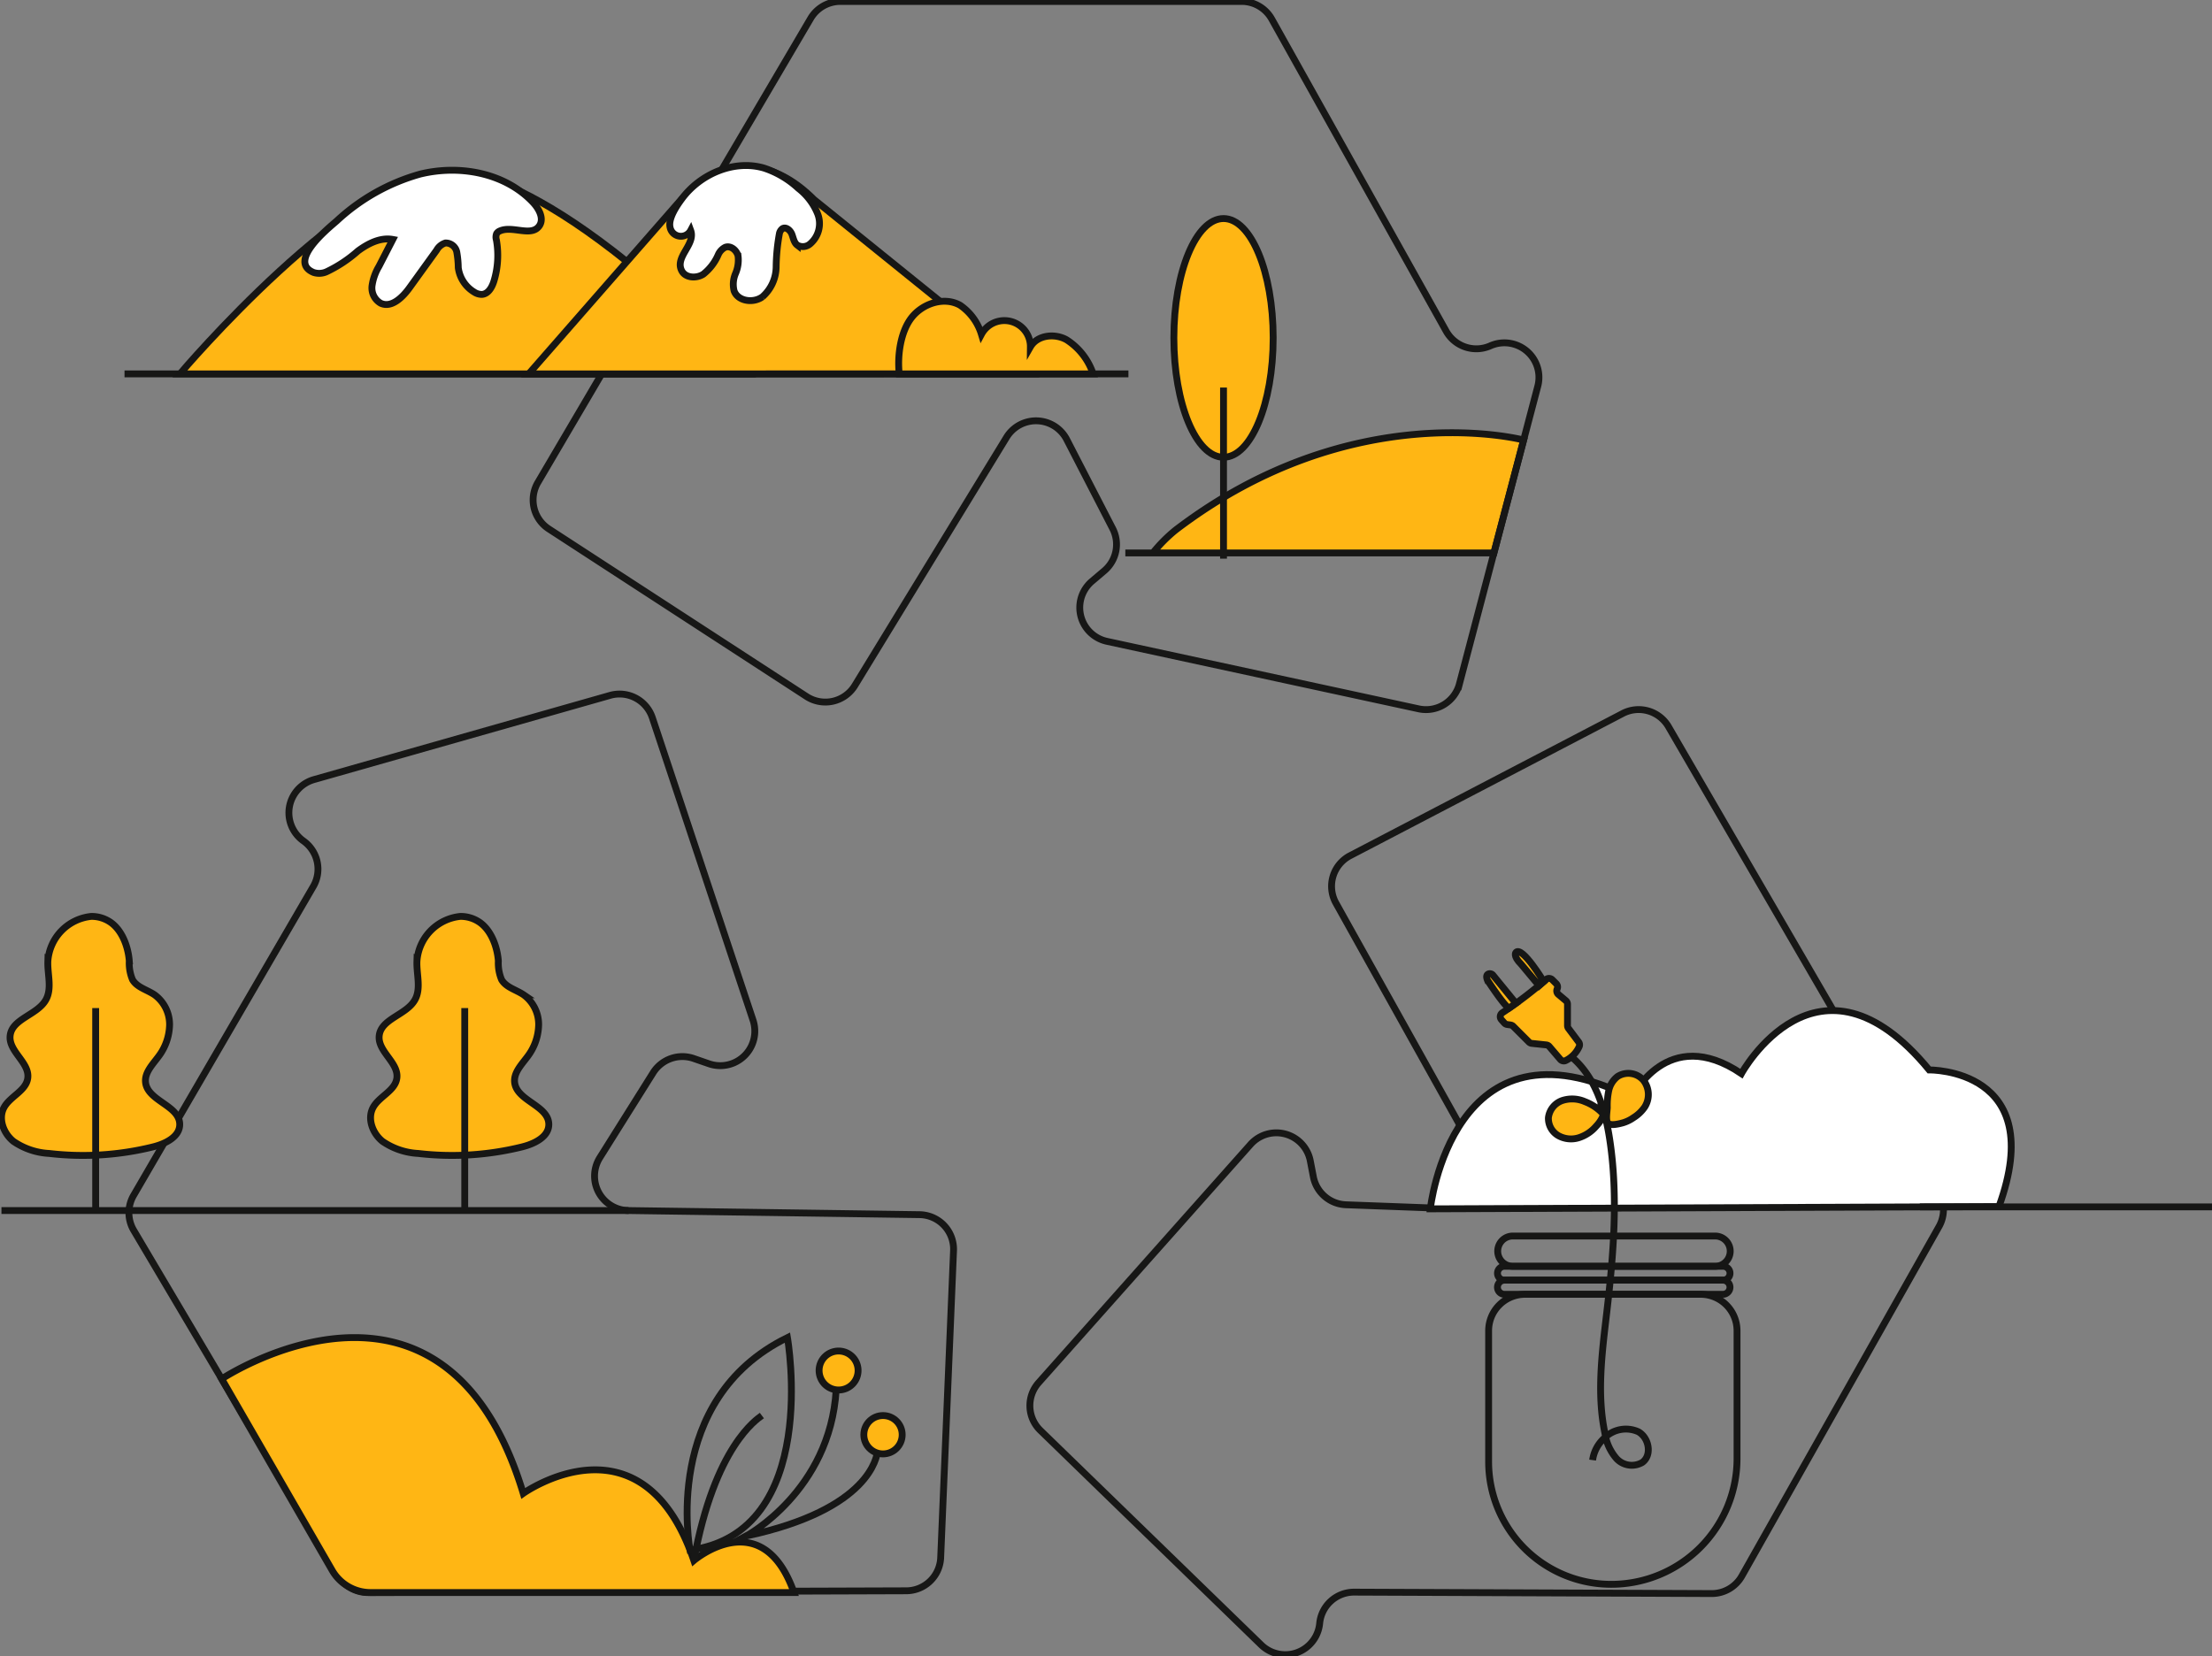 <svg id="Group_121" data-name="Group 121" xmlns="http://www.w3.org/2000/svg" xmlns:xlink="http://www.w3.org/1999/xlink" width="323.059" height="241.927" viewBox="0 0 323.059 241.927">
  <rect x="0" y="0" width="323.059" height="241.927" fill="#808080" stroke="none"/>
  <defs>
    <clipPath id="clip-path">
      <rect id="Rectangle_12" data-name="Rectangle 12" width="323.059" height="241.927" fill="none"/>
    </clipPath>
  </defs>
  <g id="Group_17" data-name="Group 17" clip-path="url(#clip-path)">
    <path id="Path_43" data-name="Path 43" d="M390.236,167.656h53.832l4.341-16.494s-24.892-6.63-50.8,13.12a21.97,21.97,0,0,0-3.355,3.374" transform="translate(-225.883 -86.879)" fill="#ffb614"/>
    <path id="Path_44" data-name="Path 44" d="M390.236,167.656h53.832l4.341-16.494s-24.892-6.63-50.8,13.12a21.97,21.97,0,0,0-3.355,3.374" transform="translate(-225.883 -86.879)" fill="none" stroke="#161615" stroke-miterlimit="10" stroke-width="1"/>
    <path id="Path_45" data-name="Path 45" d="M185.566,70.77,225.4,2.989A5.046,5.046,0,0,1,229.746.5h58.606a5.045,5.045,0,0,1,4.4,2.584l25.467,45.573a5.046,5.046,0,0,0,6.454,2.149,5.046,5.046,0,0,1,6.929,5.9l-11.443,43.482a5.046,5.046,0,0,1-5.948,3.647l-45.522-9.858a5.046,5.046,0,0,1-2.2-8.779l1.806-1.532a5.046,5.046,0,0,0,1.22-6.16l-6.71-13.014a5.046,5.046,0,0,0-8.79-.318l-22.157,36.257a5.046,5.046,0,0,1-7.056,1.6L187.167,77.557A5.046,5.046,0,0,1,185.566,70.77Z" transform="translate(-107.01 -0.289)" fill="none" stroke="#171716" stroke-miterlimit="10" stroke-width="1"/>
    <line id="Line_1" data-name="Line 1" x2="146.62" transform="translate(18.185 54.617)" fill="none" stroke="#171716" stroke-miterlimit="10" stroke-width="1"/>
    <path id="Path_46" data-name="Path 46" d="M62.376,89.028s25.47-30.09,39.541-29.555c0,0,13-1.982,43.46,29.555Z" transform="translate(-36.106 -34.41)" fill="#ffb614"/>
    <path id="Path_47" data-name="Path 47" d="M62.376,89.028s25.47-30.09,39.541-29.555c0,0,13-1.982,43.46,29.555Z" transform="translate(-36.106 -34.41)" fill="none" stroke="#161615" stroke-miterlimit="10" stroke-width="1"/>
    <path id="Path_48" data-name="Path 48" d="M106.988,73.981a2.634,2.634,0,0,0,1.883-.1,19.352,19.352,0,0,0,4.588-3.037c1.482-1.094,3.284-2.022,5.1-1.688l-2.035,3.953a7.547,7.547,0,0,0-1,2.821,2.572,2.572,0,0,0,1.256,2.542c1.571.743,3.2-.846,4.216-2.255l3.96-5.488a2.238,2.238,0,0,1,1.28-1.055,1.648,1.648,0,0,1,1.66,1.308,14.017,14.017,0,0,1,.222,2.3,4.9,4.9,0,0,0,2.31,3.554,2.03,2.03,0,0,0,1.141.35c.935-.058,1.488-1.063,1.761-1.96a12.893,12.893,0,0,0,.353-6.007,1.372,1.372,0,0,1,.038-.92,1,1,0,0,1,.484-.388c1.845-.812,4.588.919,5.745-.732.73-1.041-.024-2.47-.891-3.4-4.067-4.355-10.745-5.592-16.531-4.164a29.605,29.605,0,0,0-12.172,6.848c-1.278,1.114-7.206,5.927-3.36,7.519" transform="translate(-61.188 -34.179)" fill="#fff"/>
    <path id="Path_49" data-name="Path 49" d="M106.988,73.981a2.634,2.634,0,0,0,1.883-.1,19.352,19.352,0,0,0,4.588-3.037c1.482-1.094,3.284-2.022,5.1-1.688l-2.035,3.953a7.547,7.547,0,0,0-1,2.821,2.572,2.572,0,0,0,1.256,2.542c1.571.743,3.2-.846,4.216-2.255l3.96-5.488a2.238,2.238,0,0,1,1.28-1.055,1.648,1.648,0,0,1,1.66,1.308,14.017,14.017,0,0,1,.222,2.3,4.9,4.9,0,0,0,2.31,3.554,2.03,2.03,0,0,0,1.141.35c.935-.058,1.488-1.063,1.761-1.96a12.893,12.893,0,0,0,.353-6.007,1.372,1.372,0,0,1,.038-.92,1,1,0,0,1,.484-.388c1.845-.812,4.588.919,5.745-.732.73-1.041-.024-2.47-.891-3.4-4.067-4.355-10.745-5.592-16.531-4.164a29.605,29.605,0,0,0-12.172,6.848C109.071,67.576,103.142,72.389,106.988,73.981Z" transform="translate(-61.188 -34.179)" fill="none" stroke="#161615" stroke-miterlimit="10" stroke-width="1"/>
    <path id="Path_50" data-name="Path 50" d="M183.328,88.164,205.592,62.7s8.727-10.687,19.414,0l31.526,25.459Z" transform="translate(-106.117 -33.547)" fill="#ffb614"/>
    <path id="Path_51" data-name="Path 51" d="M183.328,88.164,205.592,62.7s8.727-10.687,19.414,0l31.526,25.459Z" transform="translate(-106.117 -33.547)" fill="none" stroke="#161615" stroke-miterlimit="10" stroke-width="1"/>
    <path id="Path_52" data-name="Path 52" d="M234,72.781c.553,1.062,2.144,1.148,3.152.5a7.332,7.332,0,0,0,2.165-2.818,2.219,2.219,0,0,1,1.036-1.115c.81-.3,1.695.454,1.879,1.3a4.953,4.953,0,0,1-.375,2.529,4,4,0,0,0-.212,2.532c.551,1.543,2.821,1.844,4.144.878a5.914,5.914,0,0,0,2-4.329,29.039,29.039,0,0,1,.471-4.884,1.183,1.183,0,0,1,.455-.752c.52-.3,1.146.246,1.367.806s.306,1.231.786,1.6a1.623,1.623,0,0,0,1.854-.153,3.9,3.9,0,0,0,1.158-4.338,8.9,8.9,0,0,0-2.85-3.795,13.652,13.652,0,0,0-5-2.96c-4.4-1.289-9.327.869-11.991,4.461-.717.966-2.031,2.861-1.748,4.167a1.614,1.614,0,0,0,3.016.469c.766,2.073-2.367,3.874-1.307,5.908" transform="translate(-134.434 -33.226)" fill="#fff"/>
    <path id="Path_53" data-name="Path 53" d="M234,72.781c.553,1.062,2.144,1.148,3.152.5a7.332,7.332,0,0,0,2.165-2.818,2.219,2.219,0,0,1,1.036-1.115c.81-.3,1.695.454,1.879,1.3a4.953,4.953,0,0,1-.375,2.529,4,4,0,0,0-.212,2.532c.551,1.543,2.821,1.844,4.144.878a5.914,5.914,0,0,0,2-4.329,29.039,29.039,0,0,1,.471-4.884,1.183,1.183,0,0,1,.455-.752c.52-.3,1.146.246,1.367.806s.306,1.231.786,1.6a1.623,1.623,0,0,0,1.854-.153,3.9,3.9,0,0,0,1.158-4.338,8.9,8.9,0,0,0-2.85-3.795,13.652,13.652,0,0,0-5-2.96c-4.4-1.289-9.327.869-11.991,4.461-.717.966-2.031,2.861-1.748,4.167a1.614,1.614,0,0,0,3.016.469C236.069,68.947,232.937,70.747,234,72.781Z" transform="translate(-134.434 -33.226)" fill="none" stroke="#161615" stroke-miterlimit="10" stroke-width="1"/>
    <path id="Path_54" data-name="Path 54" d="M311.723,115.1c-.3-2.63.176-6.164,1.819-8.239s4.763-3.092,7.067-1.79a7.958,7.958,0,0,1,3.116,4.255,3.8,3.8,0,0,1,7.152,1.831c.995-1.736,3.567-2.026,5.3-1.03a9.477,9.477,0,0,1,3.863,4.973Z" transform="translate(-180.389 -60.484)" fill="#ffb614"/>
    <path id="Path_55" data-name="Path 55" d="M311.723,115.1c-.3-2.63.176-6.164,1.819-8.239s4.763-3.092,7.067-1.79a7.958,7.958,0,0,1,3.116,4.255,3.8,3.8,0,0,1,7.152,1.831c.995-1.736,3.567-2.026,5.3-1.03a9.477,9.477,0,0,1,3.863,4.973Z" transform="translate(-180.389 -60.484)" fill="none" stroke="#161615" stroke-miterlimit="10" stroke-width="1"/>
    <path id="Path_56" data-name="Path 56" d="M421.571,93.234c0,9.629-3.247,17.436-7.252,17.436s-7.252-7.807-7.252-17.436S410.314,75.8,414.319,75.8s7.252,7.807,7.252,17.436" transform="translate(-235.626 -43.875)" fill="#ffb614"/>
    <path id="Path_57" data-name="Path 57" d="M421.571,93.234c0,9.629-3.247,17.436-7.252,17.436s-7.252-7.807-7.252-17.436S410.314,75.8,414.319,75.8,421.571,83.6,421.571,93.234Z" transform="translate(-235.626 -43.875)" fill="none" stroke="#161615" stroke-miterlimit="10" stroke-width="1"/>
    <line id="Line_2" data-name="Line 2" y2="24.997" transform="translate(178.693 56.611)" fill="none" stroke="#171716" stroke-miterlimit="10" stroke-width="1"/>
    <path id="Path_58" data-name="Path 58" d="M450.418,248.634l39.469,67.991a5.045,5.045,0,0,1,.031,5.012l-28.792,51.045a5.046,5.046,0,0,1-4.415,2.567l-52.205-.207a5.046,5.046,0,0,0-5.043,4.566,5.046,5.046,0,0,1-8.539,3.139l-32.252-31.329a5.046,5.046,0,0,1-.255-6.972l30.95-34.806a5.046,5.046,0,0,1,8.726,2.4l.448,2.326a5.046,5.046,0,0,0,4.766,4.089L417.94,319a5.046,5.046,0,0,0,4.6-7.5l-20.7-37.112a5.046,5.046,0,0,1,2.073-6.931l39.806-20.767A5.045,5.045,0,0,1,450.418,248.634Z" transform="translate(-206.728 -142.464)" fill="none" stroke="#171716" stroke-miterlimit="10" stroke-width="1"/>
    <path id="Path_59" data-name="Path 59" d="M496,379.475s3.207-29.388,29.414-16.217c0,0,5.16-10.88,16.023-3.539,0,0,11.134-20.359,27.428-.535,0,0,17.517-.271,10.184,19.961Z" transform="translate(-287.106 -202.888)" fill="#fff"/>
    <path id="Path_60" data-name="Path 60" d="M496,379.475s3.207-29.388,29.414-16.217c0,0,5.16-10.88,16.023-3.539,0,0,11.134-20.359,27.428-.535,0,0,17.517-.271,10.184,19.961Z" transform="translate(-287.106 -202.888)" fill="none" stroke="#161615" stroke-miterlimit="10" stroke-width="1"/>
    <line id="Line_3" data-name="Line 3" x2="42.679" transform="translate(280.38 176.301)" fill="none" stroke="#161615" stroke-miterlimit="10" stroke-width="1"/>
    <path id="Path_61" data-name="Path 61" d="M158.237,371.715l-78.616.255a5.047,5.047,0,0,1-4.358-2.476l-29.855-50.43a5.046,5.046,0,0,1-.02-5.107l26.242-45.13a5.046,5.046,0,0,0-1.438-6.649,5.046,5.046,0,0,1,1.543-8.966l43.246-12.3a5.046,5.046,0,0,1,6.168,3.26l14.707,44.194a5.046,5.046,0,0,1-6.435,6.362l-2.238-.773a5.045,5.045,0,0,0-5.922,2.088l-7.78,12.4a5.046,5.046,0,0,0,4.2,7.727l42.487.6a5.046,5.046,0,0,1,4.971,5.257l-1.879,44.858A5.046,5.046,0,0,1,158.237,371.715Z" transform="translate(-25.876 -139.334)" fill="none" stroke="#171716" stroke-miterlimit="10" stroke-width="1"/>
    <path id="Path_62" data-name="Path 62" d="M76.882,469.977s32.464-21.536,44.038,16.721c0,0,17.361-12.378,24.916,9.805,0,0,9.966-8.491,14.628,4.676H98.616a6.47,6.47,0,0,1-5.6-3.237Z" transform="translate(-44.502 -268.544)" fill="#ffb614"/>
    <path id="Path_63" data-name="Path 63" d="M76.882,469.977s32.464-21.536,44.038,16.721c0,0,17.361-12.378,24.916,9.805,0,0,9.966-8.491,14.628,4.676H98.616a6.47,6.47,0,0,1-5.6-3.237Z" transform="translate(-44.502 -268.544)" fill="none" stroke="#161615" stroke-miterlimit="10" stroke-width="1"/>
    <path id="Path_64" data-name="Path 64" d="M16.406,318.688c1.723,1.178,2.6,3.583,2.764,5.664a6.271,6.271,0,0,0,.473,2.741c.668,1.142,2.14,1.468,3.231,2.215a5.376,5.376,0,0,1,2.182,4.373,7.923,7.923,0,0,1-1.671,4.7c-.842,1.134-1.982,2.289-1.84,3.694.273,2.72,4.926,3.374,4.992,6.108.044,1.855-2.1,2.889-3.9,3.333a42.523,42.523,0,0,1-15.18.958,10.129,10.129,0,0,1-5.2-1.762c-1.451-1.158-2.266-3.3-1.386-4.937.888-1.649,3.215-2.431,3.471-4.287.311-2.25-2.742-3.855-2.581-6.12.182-2.555,3.951-3.09,5.216-5.317.939-1.653.239-3.713.3-5.612a7.071,7.071,0,0,1,6.342-6.592,4.887,4.887,0,0,1,2.794.838" transform="translate(-0.289 -183.98)" fill="#ffb614"/>
    <path id="Path_65" data-name="Path 65" d="M16.406,318.688c1.723,1.178,2.6,3.583,2.764,5.664a6.271,6.271,0,0,0,.473,2.741c.668,1.142,2.14,1.468,3.231,2.215a5.376,5.376,0,0,1,2.182,4.373,7.923,7.923,0,0,1-1.671,4.7c-.842,1.134-1.982,2.289-1.84,3.694.273,2.72,4.926,3.374,4.992,6.108.044,1.855-2.1,2.889-3.9,3.333a42.523,42.523,0,0,1-15.18.958,10.129,10.129,0,0,1-5.2-1.762c-1.451-1.158-2.266-3.3-1.386-4.937.888-1.649,3.215-2.431,3.471-4.287.311-2.25-2.742-3.855-2.581-6.12.182-2.555,3.951-3.09,5.216-5.317.939-1.653.239-3.713.3-5.612a7.071,7.071,0,0,1,6.342-6.592A4.887,4.887,0,0,1,16.406,318.688Z" transform="translate(-0.289 -183.98)" fill="none" stroke="#161615" stroke-miterlimit="10" stroke-width="1"/>
    <line id="Line_4" data-name="Line 4" y2="29.577" transform="translate(13.972 147.258)" fill="none" stroke="#171716" stroke-miterlimit="10" stroke-width="1"/>
    <path id="Path_66" data-name="Path 66" d="M144.393,318.688c1.723,1.178,2.6,3.583,2.764,5.664a6.271,6.271,0,0,0,.473,2.741c.668,1.142,2.139,1.468,3.231,2.215a5.376,5.376,0,0,1,2.182,4.373,7.923,7.923,0,0,1-1.671,4.7c-.842,1.134-1.982,2.289-1.84,3.694.273,2.72,4.926,3.374,4.992,6.108.044,1.855-2.1,2.889-3.9,3.333a42.523,42.523,0,0,1-15.18.958,10.129,10.129,0,0,1-5.2-1.762c-1.451-1.158-2.266-3.3-1.386-4.937.888-1.649,3.215-2.431,3.471-4.287.311-2.25-2.742-3.855-2.581-6.12.182-2.555,3.951-3.09,5.216-5.317.939-1.653.239-3.713.3-5.612a7.071,7.071,0,0,1,6.342-6.592,4.887,4.887,0,0,1,2.794.838" transform="translate(-74.373 -183.98)" fill="#ffb614"/>
    <path id="Path_67" data-name="Path 67" d="M144.393,318.688c1.723,1.178,2.6,3.583,2.764,5.664a6.271,6.271,0,0,0,.473,2.741c.668,1.142,2.139,1.468,3.231,2.215a5.376,5.376,0,0,1,2.182,4.373,7.923,7.923,0,0,1-1.671,4.7c-.842,1.134-1.982,2.289-1.84,3.694.273,2.72,4.926,3.374,4.992,6.108.044,1.855-2.1,2.889-3.9,3.333a42.523,42.523,0,0,1-15.18.958,10.129,10.129,0,0,1-5.2-1.762c-1.451-1.158-2.266-3.3-1.386-4.937.888-1.649,3.215-2.431,3.471-4.287.311-2.25-2.742-3.855-2.581-6.12.182-2.555,3.951-3.09,5.216-5.317.939-1.653.239-3.713.3-5.612a7.071,7.071,0,0,1,6.342-6.592A4.887,4.887,0,0,1,144.393,318.688Z" transform="translate(-74.373 -183.98)" fill="none" stroke="#161615" stroke-miterlimit="10" stroke-width="1"/>
    <line id="Line_5" data-name="Line 5" y2="29.577" transform="translate(67.875 147.258)" fill="none" stroke="#171716" stroke-miterlimit="10" stroke-width="1"/>
    <path id="Path_68" data-name="Path 68" d="M238.7,494.978S234.43,473,252.927,463.937C252.927,463.937,257.907,492.4,238.7,494.978Z" transform="translate(-137.922 -268.544)" fill="none" stroke="#171716" stroke-miterlimit="10" stroke-width="1"/>
    <path id="Path_69" data-name="Path 69" d="M250.541,490.979c-.711.534-6.891,4.474-9.937,21.178" transform="translate(-139.271 -284.197)" fill="none" stroke="#171716" stroke-miterlimit="10" stroke-width="1"/>
    <path id="Path_70" data-name="Path 70" d="M277.917,491.182c-.178.534-.889,8.359-19.208,12.272,0,0,12.272-6.581,13.161-21.342" transform="translate(-149.751 -279.064)" fill="none" stroke="#171716" stroke-miterlimit="10" stroke-width="1"/>
    <path id="Path_71" data-name="Path 71" d="M289.738,471.444a2.846,2.846,0,1,1-2.846-2.846,2.846,2.846,0,0,1,2.846,2.846" transform="translate(-164.417 -271.242)" fill="#ffb614"/>
    <path id="Path_72" data-name="Path 72" d="M289.738,471.444a2.846,2.846,0,1,1-2.846-2.846A2.846,2.846,0,0,1,289.738,471.444Z" transform="translate(-164.417 -271.242)" fill="none" stroke="#161615" stroke-miterlimit="10" stroke-width="1"/>
    <path id="Path_73" data-name="Path 73" d="M305.156,493.78a2.8,2.8,0,1,1-2.8-2.8,2.8,2.8,0,0,1,2.8,2.8" transform="translate(-173.393 -284.197)" fill="#ffb614"/>
    <circle id="Ellipse_2" data-name="Ellipse 2" cx="2.801" cy="2.801" r="2.801" transform="translate(126.161 206.782)" fill="none" stroke="#161615" stroke-miterlimit="10" stroke-width="1"/>
    <line id="Line_6" data-name="Line 6" x1="91.596" transform="translate(0.211 176.835)" fill="none" stroke="#161615" stroke-miterlimit="10" stroke-width="1"/>
    <path id="Path_74" data-name="Path 74" d="M534.125,491.293h0a17.907,17.907,0,0,1-17.907-17.907V454.248a5.317,5.317,0,0,1,5.317-5.317H547.18a5.317,5.317,0,0,1,5.317,5.317v18.673A18.372,18.372,0,0,1,534.125,491.293Z" transform="translate(-298.806 -259.858)" fill="none" stroke="#161615" stroke-miterlimit="10" stroke-width="1"/>
    <path id="Path_75" data-name="Path 75" d="M552.294,446.092H520.4a1.033,1.033,0,1,1,0-2.065h31.891a1.033,1.033,0,0,1,0,2.065Z" transform="translate(-300.631 -257.02)" fill="none" stroke="#161615" stroke-miterlimit="10" stroke-width="1"/>
    <path id="Path_76" data-name="Path 76" d="M552.313,441.241H520.384a1.014,1.014,0,1,1,0-2.027h31.929a1.014,1.014,0,0,1,0,2.027Z" transform="translate(-300.631 -254.234)" fill="none" stroke="#161615" stroke-miterlimit="10" stroke-width="1"/>
    <path id="Path_77" data-name="Path 77" d="M551.114,433.133H521.582a2.212,2.212,0,1,1,0-4.424h29.532a2.212,2.212,0,0,1,0,4.424Z" transform="translate(-300.631 -248.153)" fill="none" stroke="#161615" stroke-miterlimit="10" stroke-width="1"/>
    <path id="Path_78" data-name="Path 78" d="M548.059,425.491a5.312,5.312,0,0,1,1.732-3.237,4.427,4.427,0,0,1,4.939-.908c1.564.866,2.038,3.408.6,4.474a3.03,3.03,0,0,1-3.779-.55,7.216,7.216,0,0,1-1.7-3.734c-1.214-5.789-.408-11.783.277-17.658.978-8.392,1.7-16.914.422-25.266-.682-4.462-2.107-9.116-5.566-12.016" transform="translate(-315.459 -212.2)" fill="none" stroke="#161615" stroke-miterlimit="10" stroke-width="1"/>
    <path id="Path_79" data-name="Path 79" d="M520.548,344.381a60.515,60.515,0,0,0,6.339-4.821.678.678,0,0,1,.966-.008l.574.574a.678.678,0,0,1,.136.763.677.677,0,0,0,.179.8l1.09.916a.678.678,0,0,1,.242.519v3.122a.675.675,0,0,0,.135.406l1.493,1.991a.675.675,0,0,1,.065.706,4.171,4.171,0,0,1-1.984,2.019.67.67,0,0,1-.761-.191l-1.607-1.875a.68.68,0,0,0-.443-.233l-2.12-.223a.681.681,0,0,1-.408-.195l-2.3-2.3a.679.679,0,0,0-.383-.192l-.5-.071a.677.677,0,0,1-.411-.22l-.429-.483a.676.676,0,0,1,.122-1.007" transform="translate(-301.143 -196.43)" fill="#ffb614"/>
    <path id="Path_80" data-name="Path 80" d="M520.548,344.381a60.515,60.515,0,0,0,6.339-4.821.678.678,0,0,1,.966-.008l.574.574a.678.678,0,0,1,.136.763.677.677,0,0,0,.179.8l1.09.916a.678.678,0,0,1,.242.519v3.122a.675.675,0,0,0,.135.406l1.493,1.991a.675.675,0,0,1,.065.706,4.171,4.171,0,0,1-1.984,2.019.67.67,0,0,1-.761-.191l-1.607-1.875a.68.68,0,0,0-.443-.233l-2.12-.223a.681.681,0,0,1-.408-.195l-2.3-2.3a.679.679,0,0,0-.383-.192l-.5-.071a.677.677,0,0,1-.411-.22l-.429-.483A.676.676,0,0,1,520.548,344.381Z" transform="translate(-301.143 -196.43)" fill="none" stroke="#161615" stroke-miterlimit="10" stroke-width="1"/>
    <path id="Path_81" data-name="Path 81" d="M518.816,342.741l1-.71-3.343-4.091a.587.587,0,0,0-.68-.186c-.216.095-.372.337-.129.924,0,0,2.495,3.84,3.148,4.063" transform="translate(-298.417 -195.479)" fill="#ffb614"/>
    <path id="Path_82" data-name="Path 82" d="M518.816,342.741l1-.71-3.343-4.091a.587.587,0,0,0-.68-.186c-.216.095-.372.337-.129.924C515.668,338.678,518.163,342.518,518.816,342.741Z" transform="translate(-298.417 -195.479)" fill="none" stroke="#161615" stroke-miterlimit="10" stroke-width="1"/>
    <path id="Path_83" data-name="Path 83" d="M528.946,335.035l.681-.594s-3.158-5.246-4.062-4.279c0,0-.489.484.755,1.728Z" transform="translate(-304.162 -191.041)" fill="#ffb614"/>
    <path id="Path_84" data-name="Path 84" d="M528.946,335.035l.681-.594s-3.158-5.246-4.062-4.279c0,0-.489.484.755,1.728Z" transform="translate(-304.162 -191.041)" fill="none" stroke="#161615" stroke-miterlimit="10" stroke-width="1"/>
    <path id="Path_85" data-name="Path 85" d="M557.229,377.255a10.52,10.52,0,0,1,.214-2.458,3.538,3.538,0,0,1,1.281-2.055,2.919,2.919,0,0,1,3.769.53,3.389,3.389,0,0,1,.217,3.9,5.453,5.453,0,0,1-1.648,1.578,5.334,5.334,0,0,1-1.541.752c-.505.136-1.82.492-2.2.038-.361-.425-.091-1.768-.087-2.283" transform="translate(-322.487 -215.486)" fill="#ffb614"/>
    <path id="Path_86" data-name="Path 86" d="M557.229,377.255a10.52,10.52,0,0,1,.214-2.458,3.538,3.538,0,0,1,1.281-2.055,2.919,2.919,0,0,1,3.769.53,3.389,3.389,0,0,1,.217,3.9,5.453,5.453,0,0,1-1.648,1.578,5.334,5.334,0,0,1-1.541.752c-.505.136-1.82.492-2.2.038C556.954,379.113,557.225,377.77,557.229,377.255Z" transform="translate(-322.487 -215.486)" fill="none" stroke="#161615" stroke-miterlimit="10" stroke-width="1"/>
    <path id="Path_87" data-name="Path 87" d="M542.267,381.557a4.637,4.637,0,0,0-3.312-.157,3.046,3.046,0,0,0-2.015,2.5,2.9,2.9,0,0,0,1.407,2.6,3.8,3.8,0,0,0,3,.34,5.56,5.56,0,0,0,2.561-1.69,5.211,5.211,0,0,0,.844-1.16c.275-.584.293-.506-.142-.964a6.987,6.987,0,0,0-2.345-1.47" transform="translate(-310.797 -220.632)" fill="#ffb614"/>
    <path id="Path_88" data-name="Path 88" d="M542.267,381.557a4.637,4.637,0,0,0-3.312-.157,3.046,3.046,0,0,0-2.015,2.5,2.9,2.9,0,0,0,1.407,2.6,3.8,3.8,0,0,0,3,.34,5.56,5.56,0,0,0,2.561-1.69,5.211,5.211,0,0,0,.844-1.16c.275-.584.293-.506-.142-.964A6.987,6.987,0,0,0,542.267,381.557Z" transform="translate(-310.797 -220.632)" fill="none" stroke="#161615" stroke-miterlimit="10" stroke-width="1"/>
  </g>
</svg>
